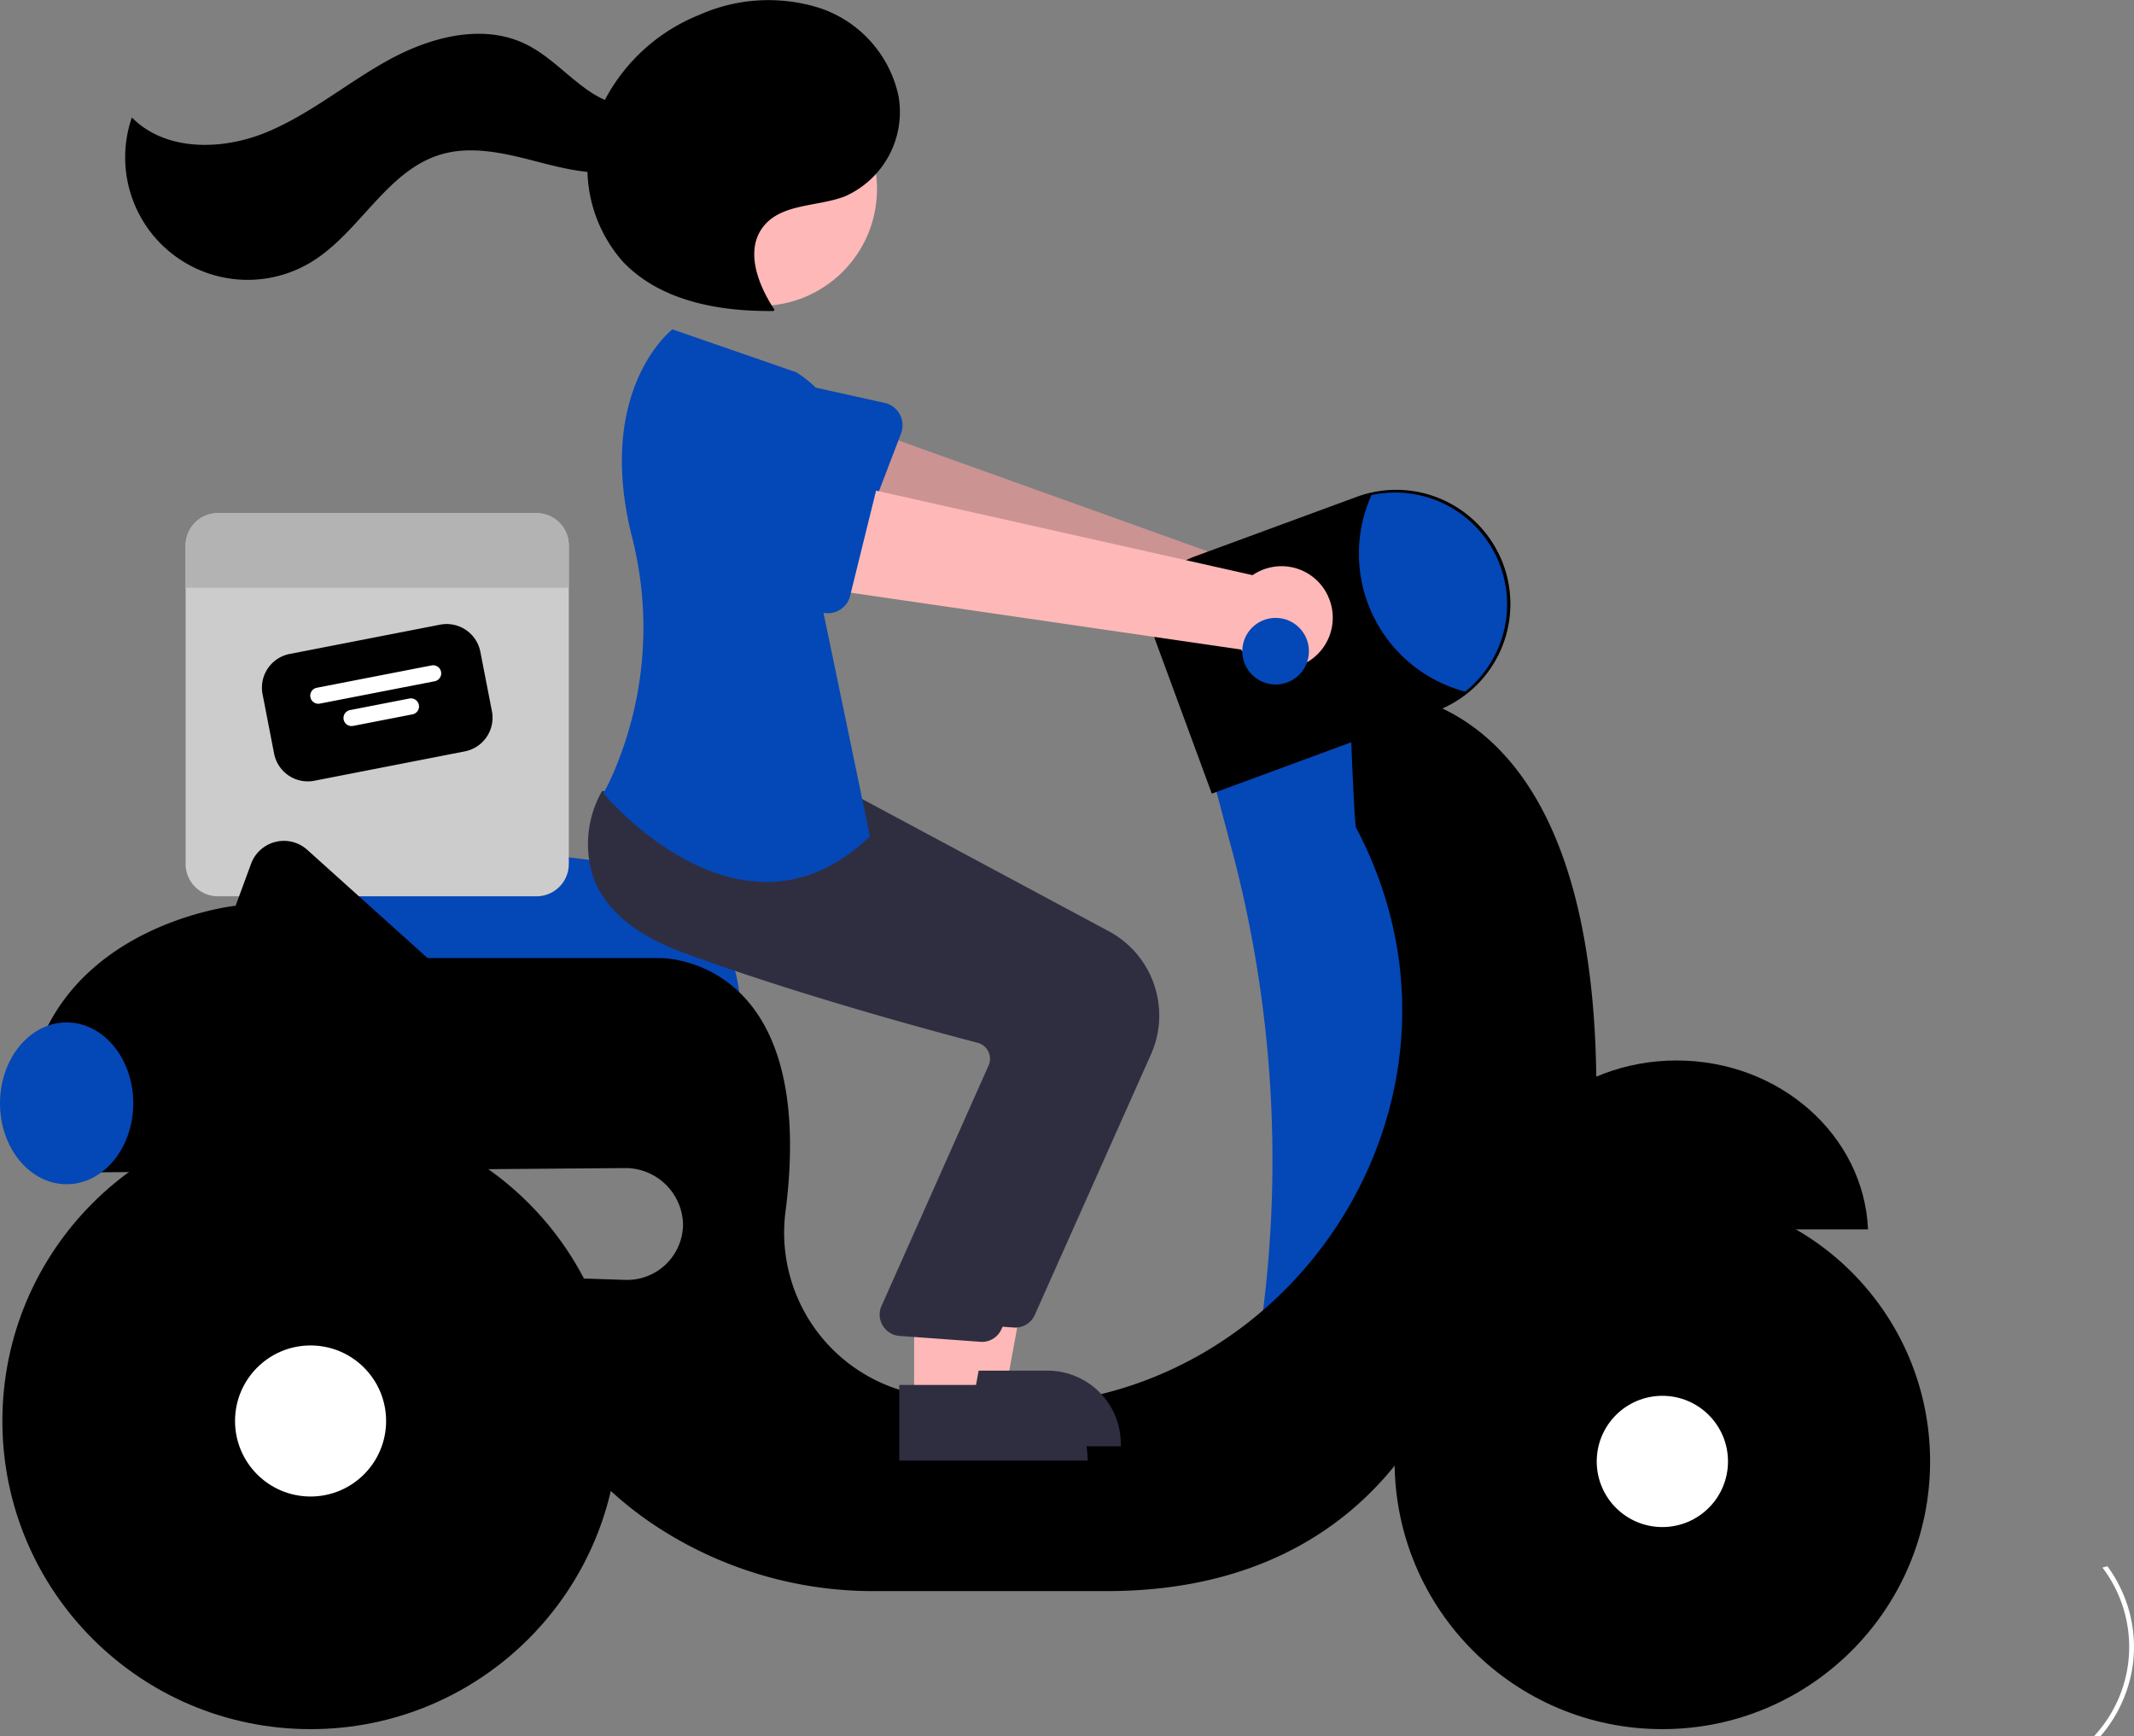 <svg xmlns="http://www.w3.org/2000/svg" width="150.322" height="122.322" viewBox="0 0 150.322 122.322"><rect x="0" y="0" width="150.322" height="122.322" fill="#808080" stroke="none"/><path d="M135.324,104.107h.458c.051-.058.1-.118.15-.177a9.77,9.77,0,0,0,2.056-4.394,9.533,9.533,0,0,0-.822-5.933,9.754,9.754,0,0,0-.888-1.471c-.12.026-.239.055-.356.09a9.222,9.222,0,0,1-.44,11.708Q135.406,104.019,135.324,104.107Z" transform="translate(12.176 18.215)" fill="#fff"/><path d="M108.954,81.124H76.773l-.341-9.895a2.97,2.97,0,0,1,3.33-3.051l18.727,2.293h0a10.491,10.491,0,0,1,10.463,10.484Z" transform="translate(-56.818 -9.873)" fill="#0447b7"/><path d="M98.138,57.965H75.693a2.272,2.272,0,0,0-2.273,2.273V82.683a2.272,2.272,0,0,0,2.273,2.273H98.138a2.272,2.272,0,0,0,2.273-2.273V60.238a2.272,2.272,0,0,0-2.273-2.273Z" transform="translate(-60.344 -21.812)" fill="#ccc"/><path d="M90.183,70.532,79.586,72.6a2.418,2.418,0,0,1-2.832-1.909L75.94,66.5a2.418,2.418,0,0,1,1.909-2.832l10.6-2.064a2.418,2.418,0,0,1,2.832,1.909l.815,4.183A2.418,2.418,0,0,1,90.183,70.532Z" transform="translate(-57.445 -17.596)"/><path d="M86.227,64.026,78.14,65.6a.568.568,0,1,1-.217-1.116L86.01,62.91a.568.568,0,1,1,.217,1.116Z" transform="translate(-55.608 -16.031)" fill="#fff"/><path d="M83.4,65.1l-4.183.815A.568.568,0,0,1,79,64.8l4.183-.815A.568.568,0,1,1,83.4,65.1Z" transform="translate(-54.35 -14.773)" fill="#fff"/><path d="M100.411,60.238v2.983H73.42V60.238a2.272,2.272,0,0,1,2.273-2.273H98.138A2.272,2.272,0,0,1,100.411,60.238Z" transform="translate(-60.344 -21.812)" fill="#b3b3b3"/><path d="M130.81,67.944a3.6,3.6,0,0,0-5.094-2.134L94.838,54.731l-1.36,7.714,30.78,8.464a3.621,3.621,0,0,0,6.552-2.966Z" transform="translate(-36.847 -25.6)" fill="#ffb8b8"/><path d="M130.81,67.944a3.6,3.6,0,0,0-5.094-2.134L94.838,54.731l-1.36,7.714,30.78,8.464a3.621,3.621,0,0,0,6.552-2.966Z" transform="translate(-36.847 -25.6)" opacity="0.2"/><path d="M104.814,57.65,101.9,65.268a1.615,1.615,0,0,1-2.3.83L92.511,62.11a4.485,4.485,0,1,1,3.231-8.368l7.913,1.755a1.615,1.615,0,0,1,1.158,2.154Z" transform="translate(-41.342 -27.114)" fill="#0447b7"/><path d="M117.758,64.064l-11.064,5.029,1.453,5.469a85.073,85.073,0,0,1,2.193,32.405h0l8.09,1.69,6.706-17.1-2.347-19.447Z" transform="translate(-21.364 -14.667)" fill="#0447b7"/><path d="M129.06,75.721c-7.27,0-13.194,5.285-13.481,11.9h26.963C142.254,81.006,136.33,75.721,129.06,75.721Z" transform="translate(-10.956 -1.01)"/><path d="M178.891,90.916C178.513,61.043,161.5,63.791,161.5,63.791s.318,9.3.471,9.588c10.842,20.513-7.051,44.561-29.827,40.137q-.644-.125-1.238-.254a11.6,11.6,0,0,1-9.107-13c2.244-18.017-8.915-17.7-8.915-17.7H96.566l-8.474-7.626a2.463,2.463,0,0,0-3.959.979l-1.09,2.959S66.949,80.555,68.29,96.314h4.976a10.05,10.05,0,0,0,.054,1.341l37.133-.3a4.064,4.064,0,0,1,4.107,3.923,3.941,3.941,0,0,1-4.072,3.955l-5.987-.2c-1.844,8.214,2.682,13.747,7.67,17.225a27.879,27.879,0,0,0,15.965,4.9H144.4c21.123,0,24.811-17.77,24.811-17.77C180.276,104.7,178.891,90.916,178.891,90.916Z" transform="translate(-66.446 -15.064)"/><circle cx="18.86" cy="18.86" r="18.86" transform="translate(98.238 84.099)"/><circle cx="4.623" cy="4.623" r="4.623" transform="translate(112.476 98.336)" fill="#fff"/><circle cx="21.71" cy="21.71" r="21.71" transform="translate(0.168 78.399)"/><circle cx="5.321" cy="5.321" r="5.321" transform="translate(16.556 94.788)" fill="#fff"/><path d="M109.009,78.6l-3.981-10.813a4.573,4.573,0,0,1,2.711-5.871l11.413-4.2a8.046,8.046,0,1,1,5.561,15.1Z" transform="translate(-23.647 -22.688)"/><path d="M121.921,65.174a7.9,7.9,0,0,1-2.951,6.149,10.055,10.055,0,0,1-6.605-13.847,7.881,7.881,0,0,1,9.556,7.7Z" transform="translate(-15.757 -22.596)" fill="#0447b7"/><ellipse cx="4.694" cy="5.7" rx="4.694" ry="5.7" transform="translate(0 72.029)" fill="#0447b7"/><path d="M69.493,50.838H73.6l1.956-10.661H69.492Z" transform="translate(-2.751 47.067)" fill="#ffb8b8"/><path d="M97.651,85.785h8.1a5.159,5.159,0,0,1,5.159,5.159v.167H97.651Z" transform="translate(-31.958 10.778)" fill="#2f2e41"/><path d="M115.314,105.328q-.072,0-.144-.007l-5.689-.414a1.509,1.509,0,0,1-1.277-2.022l7.613-17.1a1.173,1.173,0,0,0-.066-.938,1.157,1.157,0,0,0-.741-.59c-3.58-.936-12.765-3.427-20.716-6.343-3.406-1.249-5.552-3.054-6.377-5.365a7.572,7.572,0,0,1,.59-5.942l.054-.091,7.482.68,8.111.69,17.775,9.531a6.735,6.735,0,0,1,2.957,8.645l-8.194,18.376A1.508,1.508,0,0,1,115.314,105.328Z" transform="translate(-43.801 -11.799)" fill="#2f2e41"/><circle cx="8.235" cy="8.235" r="8.235" transform="translate(45.308 5.083)" fill="#ffb8b8"/><path d="M68.412,51.3h4.111L74.478,40.64H68.411Z" transform="translate(-4.017 47.61)" fill="#ffb8b8"/><path d="M96.57,86.248h8.1a5.159,5.159,0,0,1,5.159,5.159v.168H96.571Z" transform="translate(-33.224 11.321)" fill="#2f2e41"/><path d="M114.234,105.792q-.072,0-.144-.007l-5.689-.414a1.509,1.509,0,0,1-1.277-2.022l7.613-17.1a1.173,1.173,0,0,0-.066-.938,1.157,1.157,0,0,0-.741-.59c-3.58-.936-12.765-3.427-20.716-6.343-3.406-1.249-5.552-3.054-6.377-5.365a7.573,7.573,0,0,1,.59-5.942l.054-.091,7.482.68,8.111.69,17.775,9.531a6.734,6.734,0,0,1,2.957,8.645L115.611,104.9a1.508,1.508,0,0,1-1.377.894Z" transform="translate(-45.067 -11.257)" fill="#2f2e41"/><path d="M100.551,55.02,91.834,52s-5.473,4.2-2.844,14.635a25.821,25.821,0,0,1-1.14,16.2,16.693,16.693,0,0,1-.878,1.855S96.7,96.427,105.748,87.71l-3.52-16.932S107.76,59.546,100.551,55.02Z" transform="translate(-44.468 -28.797)" fill="#0447b7"/><path d="M99.631,63.149c-1.172-1.754-2.1-4.187-.807-5.856,1.274-1.648,3.786-1.4,5.737-2.134a6.5,6.5,0,0,0,3.8-7.066,8.384,8.384,0,0,0-5.52-6.2,11.952,11.952,0,0,0-8.494.462,12.97,12.97,0,0,0-7.308,7.4,9.972,9.972,0,0,0,1.908,10c2.637,2.776,6.775,3.515,10.6,3.47" transform="translate(-45.066 -41.316)"/><path d="M109.548,46.9c-1.477,1.2-3.73.668-5.315-.387s-2.872-2.558-4.587-3.385c-3.024-1.458-6.68-.489-9.623,1.127S84.47,48.1,81.361,49.37s-7.076,1.33-9.43-1.063A8.628,8.628,0,0,0,84.575,58.489c3.406-2.075,5.288-6.425,9.108-7.57,2.114-.634,4.384-.123,6.521.43s4.365,1.15,6.521.68,4.173-2.408,3.9-4.6Z" transform="translate(-62.642 -40.032)"/><path d="M130.834,65.341a3.6,3.6,0,0,0-5.318-1.489L93.506,56.667l-.4,7.823,31.589,4.6a3.621,3.621,0,0,0,6.136-3.751Z" transform="translate(-37.28 -23.332)" fill="#ffb8b8"/><path d="M104,58.56l-1.954,7.919a1.615,1.615,0,0,1-2.18,1.108L92.341,64.5a4.485,4.485,0,1,1,2.174-8.7l8.07.765A1.615,1.615,0,0,1,104,58.56Z" transform="translate(-42.161 -24.506)" fill="#0447b7"/><circle cx="2.347" cy="2.347" r="2.347" transform="translate(87.509 43.53)" fill="#0447b7"/></svg>